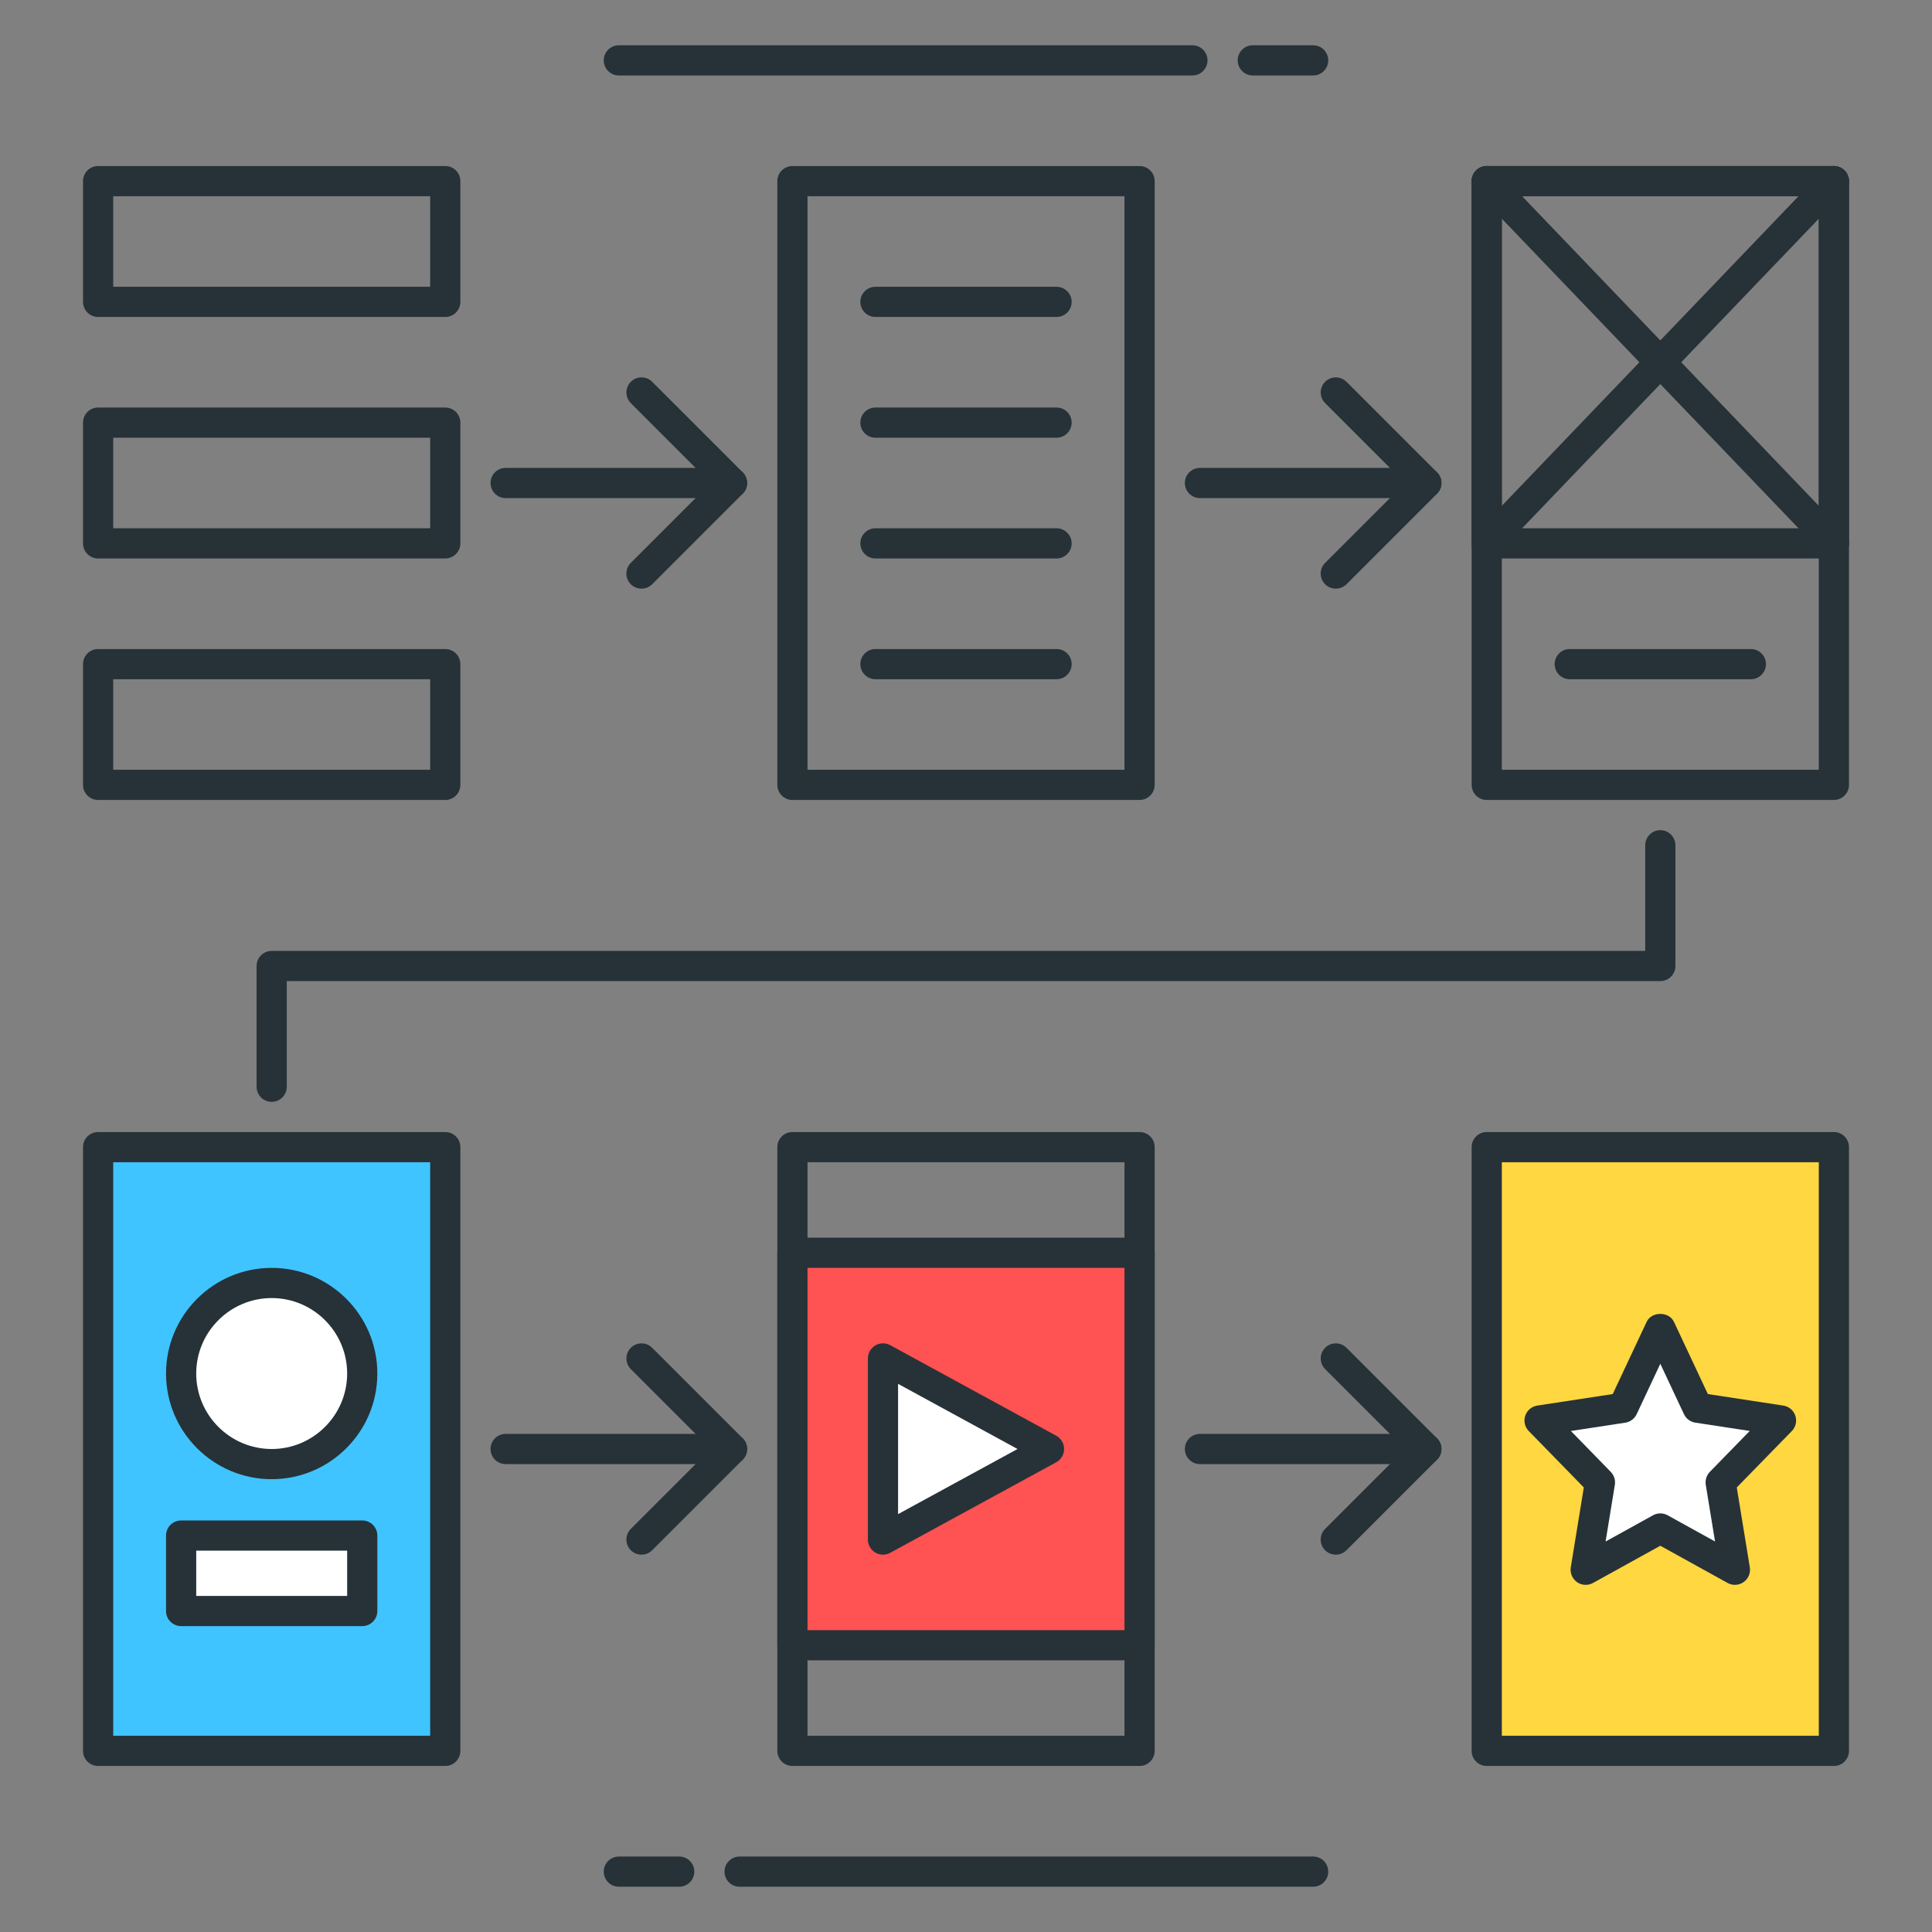<?xml version="1.0" encoding="utf-8"?>
<!-- Generator: Adobe Illustrator 21.1.0, SVG Export Plug-In . SVG Version: 6.00 Build 0)  -->
<svg version="1.1" id="Layer_1" xmlns="http://www.w3.org/2000/svg" xmlns:xlink="http://www.w3.org/1999/xlink" x="0px" y="0px"
	 viewBox="0 0 64 64" style="enable-background:new 0 0 64 64;" xml:space="preserve">
<rect x="0" y="0" width="64" height="64" fill="#808080" stroke="none"/>
<style type="text/css">
	.st0{fill:#263238;}
	.st1{fill:#FFD740;}
	.st2{fill:#40C4FF;}
	.st3{fill:#FF5252;}
	.st4{fill:#4DB6AC;}
	.st5{fill:#FFFFFF;}
	.st6{fill:#37474F;}
	.st7{fill:#4FC3F7;}
</style>
<g>
	<g>
		<path class="st0" d="M37.75,26.5h-11.5c-0.276,0-0.5-0.224-0.5-0.5V6c0-0.276,0.224-0.5,0.5-0.5h11.5c0.276,0,0.5,0.224,0.5,0.5
			v20C38.25,26.276,38.026,26.5,37.75,26.5z M26.75,25.5h10.5v-19h-10.5V25.5z"/>
	</g>
	<g>
		<path class="st0" d="M60.75,26.5h-11.5c-0.276,0-0.5-0.224-0.5-0.5V6c0-0.276,0.224-0.5,0.5-0.5h11.5c0.276,0,0.5,0.224,0.5,0.5
			v20C61.25,26.276,61.026,26.5,60.75,26.5z M49.75,25.5h10.5v-19h-10.5V25.5z"/>
	</g>
	<g>
		<path class="st0" d="M60.75,18.5h-11.5c-0.276,0-0.5-0.224-0.5-0.5V6c0-0.276,0.224-0.5,0.5-0.5h11.5c0.276,0,0.5,0.224,0.5,0.5
			v12C61.25,18.276,61.026,18.5,60.75,18.5z M49.75,17.5h10.5v-11h-10.5V17.5z"/>
	</g>
	<g>
		<path class="st0" d="M14.75,18.5H3.25c-0.276,0-0.5-0.224-0.5-0.5v-4c0-0.276,0.224-0.5,0.5-0.5h11.5c0.276,0,0.5,0.224,0.5,0.5v4
			C15.25,18.276,15.026,18.5,14.75,18.5z M3.75,17.5h10.5v-3H3.75V17.5z"/>
	</g>
	<g>
		<path class="st0" d="M14.75,26.5H3.25c-0.276,0-0.5-0.224-0.5-0.5v-4c0-0.276,0.224-0.5,0.5-0.5h11.5c0.276,0,0.5,0.224,0.5,0.5v4
			C15.25,26.276,15.026,26.5,14.75,26.5z M3.75,25.5h10.5v-3H3.75V25.5z"/>
	</g>
	<g>
		<path class="st0" d="M14.75,10.5H3.25c-0.276,0-0.5-0.224-0.5-0.5V6c0-0.276,0.224-0.5,0.5-0.5h11.5c0.276,0,0.5,0.224,0.5,0.5v4
			C15.25,10.276,15.026,10.5,14.75,10.5z M3.75,9.5h10.5v-3H3.75V9.5z"/>
	</g>
	<g>
		<path class="st0" d="M60.75,18.5c-0.131,0-0.263-0.052-0.361-0.154l-11.5-12c-0.191-0.2-0.185-0.516,0.015-0.707
			s0.516-0.184,0.707,0.015l11.5,12c0.191,0.2,0.185,0.516-0.015,0.707C60.999,18.454,60.875,18.5,60.75,18.5z"/>
	</g>
	<g>
		<path class="st0" d="M49.25,18.5c-0.125,0-0.249-0.046-0.346-0.139c-0.199-0.191-0.206-0.507-0.015-0.707l11.5-12
			c0.191-0.199,0.507-0.207,0.707-0.015c0.199,0.191,0.206,0.507,0.015,0.707l-11.5,12C49.513,18.448,49.381,18.5,49.25,18.5z"/>
	</g>
	<g>
		<path class="st0" d="M37.75,58.5h-11.5c-0.276,0-0.5-0.224-0.5-0.5V38c0-0.276,0.224-0.5,0.5-0.5h11.5c0.276,0,0.5,0.224,0.5,0.5
			v20C38.25,58.276,38.026,58.5,37.75,58.5z M26.75,57.5h10.5v-19h-10.5V57.5z"/>
	</g>
	<g>
		<rect x="26.25" y="41.5" class="st3" width="11.5" height="13"/>
		<path class="st0" d="M37.75,55h-11.5c-0.276,0-0.5-0.224-0.5-0.5v-13c0-0.276,0.224-0.5,0.5-0.5h11.5c0.276,0,0.5,0.224,0.5,0.5
			v13C38.25,54.776,38.026,55,37.75,55z M26.75,54h10.5V42h-10.5V54z"/>
	</g>
	<g>
		<rect x="3.25" y="38" class="st2" width="11.5" height="20"/>
		<path class="st0" d="M14.75,58.5H3.25c-0.276,0-0.5-0.224-0.5-0.5V38c0-0.276,0.224-0.5,0.5-0.5h11.5c0.276,0,0.5,0.224,0.5,0.5
			v20C15.25,58.276,15.026,58.5,14.75,58.5z M3.75,57.5h10.5v-19H3.75V57.5z"/>
	</g>
	<g>
		<rect x="49.25" y="38" class="st1" width="11.5" height="20"/>
		<path class="st0" d="M60.75,58.5h-11.5c-0.276,0-0.5-0.224-0.5-0.5V38c0-0.276,0.224-0.5,0.5-0.5h11.5c0.276,0,0.5,0.224,0.5,0.5
			v20C61.25,58.276,61.026,58.5,60.75,58.5z M49.75,57.5h10.5v-19h-10.5V57.5z"/>
	</g>
	<g>
		<path class="st0" d="M24.25,16.5h-7.5c-0.276,0-0.5-0.224-0.5-0.5s0.224-0.5,0.5-0.5h7.5c0.276,0,0.5,0.224,0.5,0.5
			S24.526,16.5,24.25,16.5z"/>
	</g>
	<g>
		<path class="st0" d="M21.25,19.5c-0.128,0-0.256-0.049-0.354-0.146c-0.195-0.195-0.195-0.512,0-0.707L23.543,16l-2.646-2.646
			c-0.195-0.195-0.195-0.512,0-0.707s0.512-0.195,0.707,0l3,3c0.195,0.195,0.195,0.512,0,0.707l-3,3
			C21.506,19.451,21.378,19.5,21.25,19.5z"/>
	</g>
	<g>
		<path class="st0" d="M47.25,16.5h-7.5c-0.276,0-0.5-0.224-0.5-0.5s0.224-0.5,0.5-0.5h7.5c0.276,0,0.5,0.224,0.5,0.5
			S47.526,16.5,47.25,16.5z"/>
	</g>
	<g>
		<path class="st0" d="M44.25,19.5c-0.128,0-0.256-0.049-0.354-0.146c-0.195-0.195-0.195-0.512,0-0.707L46.543,16l-2.646-2.646
			c-0.195-0.195-0.195-0.512,0-0.707s0.512-0.195,0.707,0l3,3c0.195,0.195,0.195,0.512,0,0.707l-3,3
			C44.506,19.451,44.378,19.5,44.25,19.5z"/>
	</g>
	<g>
		<path class="st0" d="M24.25,48.5h-7.5c-0.276,0-0.5-0.224-0.5-0.5s0.224-0.5,0.5-0.5h7.5c0.276,0,0.5,0.224,0.5,0.5
			S24.526,48.5,24.25,48.5z"/>
	</g>
	<g>
		<path class="st0" d="M21.25,51.5c-0.128,0-0.256-0.049-0.354-0.146c-0.195-0.195-0.195-0.512,0-0.707L23.543,48l-2.646-2.646
			c-0.195-0.195-0.195-0.512,0-0.707s0.512-0.195,0.707,0l3,3c0.195,0.195,0.195,0.512,0,0.707l-3,3
			C21.506,51.451,21.378,51.5,21.25,51.5z"/>
	</g>
	<g>
		<path class="st0" d="M47.25,48.5h-7.5c-0.276,0-0.5-0.224-0.5-0.5s0.224-0.5,0.5-0.5h7.5c0.276,0,0.5,0.224,0.5,0.5
			S47.526,48.5,47.25,48.5z"/>
	</g>
	<g>
		<path class="st0" d="M44.25,51.5c-0.128,0-0.256-0.049-0.354-0.146c-0.195-0.195-0.195-0.512,0-0.707L46.543,48l-2.646-2.646
			c-0.195-0.195-0.195-0.512,0-0.707s0.512-0.195,0.707,0l3,3c0.195,0.195,0.195,0.512,0,0.707l-3,3
			C44.506,51.451,44.378,51.5,44.25,51.5z"/>
	</g>
	<g>
		<path class="st0" d="M35,10.5h-6c-0.276,0-0.5-0.224-0.5-0.5s0.224-0.5,0.5-0.5h6c0.276,0,0.5,0.224,0.5,0.5S35.276,10.5,35,10.5z
			"/>
	</g>
	<g>
		<path class="st0" d="M35,18.5h-6c-0.276,0-0.5-0.224-0.5-0.5s0.224-0.5,0.5-0.5h6c0.276,0,0.5,0.224,0.5,0.5S35.276,18.5,35,18.5z
			"/>
	</g>
	<g>
		<path class="st0" d="M35,14.5h-6c-0.276,0-0.5-0.224-0.5-0.5s0.224-0.5,0.5-0.5h6c0.276,0,0.5,0.224,0.5,0.5S35.276,14.5,35,14.5z
			"/>
	</g>
	<g>
		<path class="st0" d="M35,22.5h-6c-0.276,0-0.5-0.224-0.5-0.5s0.224-0.5,0.5-0.5h6c0.276,0,0.5,0.224,0.5,0.5S35.276,22.5,35,22.5z
			"/>
	</g>
	<g>
		<path class="st0" d="M58,22.5h-6c-0.276,0-0.5-0.224-0.5-0.5s0.224-0.5,0.5-0.5h6c0.276,0,0.5,0.224,0.5,0.5S58.276,22.5,58,22.5z
			"/>
	</g>
	<g>
		<polygon class="st5" points="55,44 56.236,46.633 59,47.056 57,49.106 57.472,52 55,50.633 52.528,52 53,49.106 51,47.056 
			53.764,46.633 		"/>
		<path class="st0" d="M57.472,52.5c-0.083,0-0.167-0.021-0.242-0.062L55,51.205l-2.23,1.233c-0.167,0.093-0.374,0.082-0.53-0.029
			s-0.236-0.3-0.206-0.489l0.432-2.646l-1.824-1.869c-0.131-0.134-0.176-0.33-0.116-0.508s0.213-0.307,0.398-0.335l2.5-0.382
			l1.123-2.392c0.165-0.351,0.74-0.351,0.905,0l1.123,2.392l2.5,0.382c0.185,0.028,0.339,0.158,0.398,0.335s0.015,0.374-0.116,0.508
			l-1.824,1.869l0.432,2.646c0.031,0.189-0.049,0.379-0.206,0.489C57.674,52.469,57.573,52.5,57.472,52.5z M55,50.133
			c0.083,0,0.167,0.021,0.242,0.062l1.571,0.869l-0.307-1.878c-0.025-0.157,0.025-0.316,0.136-0.43l1.32-1.354l-1.802-0.275
			c-0.165-0.025-0.306-0.131-0.377-0.282L55,45.177l-0.783,1.669c-0.071,0.151-0.212,0.257-0.377,0.282l-1.802,0.275l1.32,1.354
			c0.111,0.114,0.161,0.273,0.136,0.43l-0.307,1.878l1.571-0.869C54.833,50.154,54.917,50.133,55,50.133z"/>
	</g>
	<g>
		<circle class="st5" cx="9" cy="45.5" r="3"/>
		<path class="st0" d="M9,49c-1.93,0-3.5-1.57-3.5-3.5S7.07,42,9,42s3.5,1.57,3.5,3.5S10.93,49,9,49z M9,43
			c-1.378,0-2.5,1.122-2.5,2.5S7.622,48,9,48s2.5-1.122,2.5-2.5S10.378,43,9,43z"/>
	</g>
	<g>
		<rect x="6" y="50.867" class="st5" width="6" height="2.5"/>
		<path class="st0" d="M12,53.867H6c-0.276,0-0.5-0.224-0.5-0.5v-2.5c0-0.276,0.224-0.5,0.5-0.5h6c0.276,0,0.5,0.224,0.5,0.5v2.5
			C12.5,53.643,12.276,53.867,12,53.867z M6.5,52.867h5v-1.5h-5V52.867z"/>
	</g>
	<g>
		<polygon class="st5" points="29.25,51 29.25,45 34.75,48 		"/>
		<path class="st0" d="M29.25,51.5c-0.088,0-0.177-0.023-0.255-0.07c-0.151-0.09-0.245-0.254-0.245-0.43v-6
			c0-0.176,0.093-0.34,0.245-0.43c0.151-0.09,0.339-0.093,0.495-0.009l5.5,3C35.15,47.648,35.25,47.817,35.25,48
			s-0.1,0.352-0.261,0.439l-5.5,3C29.415,51.479,29.333,51.5,29.25,51.5z M29.75,45.842v4.315L33.707,48L29.75,45.842z"/>
	</g>
	<g>
		<path class="st0" d="M9,36.5c-0.276,0-0.5-0.224-0.5-0.5v-4c0-0.276,0.224-0.5,0.5-0.5h45.5V28c0-0.276,0.224-0.5,0.5-0.5
			s0.5,0.224,0.5,0.5v4c0,0.276-0.224,0.5-0.5,0.5H9.5V36C9.5,36.276,9.276,36.5,9,36.5z"/>
	</g>
	<g>
		<path class="st0" d="M43.5,62.5h-19c-0.276,0-0.5-0.224-0.5-0.5s0.224-0.5,0.5-0.5h19c0.276,0,0.5,0.224,0.5,0.5
			S43.776,62.5,43.5,62.5z"/>
	</g>
	<g>
		<path class="st0" d="M22.5,62.5h-2c-0.276,0-0.5-0.224-0.5-0.5s0.224-0.5,0.5-0.5h2c0.276,0,0.5,0.224,0.5,0.5
			S22.776,62.5,22.5,62.5z"/>
	</g>
	<g>
		<path class="st0" d="M39.5,2.5h-19C20.224,2.5,20,2.276,20,2s0.224-0.5,0.5-0.5h19C39.776,1.5,40,1.724,40,2S39.776,2.5,39.5,2.5z
			"/>
	</g>
	<g>
		<path class="st0" d="M43.5,2.5h-2C41.224,2.5,41,2.276,41,2s0.224-0.5,0.5-0.5h2C43.776,1.5,44,1.724,44,2S43.776,2.5,43.5,2.5z"
			/>
	</g>
</g>
</svg>
